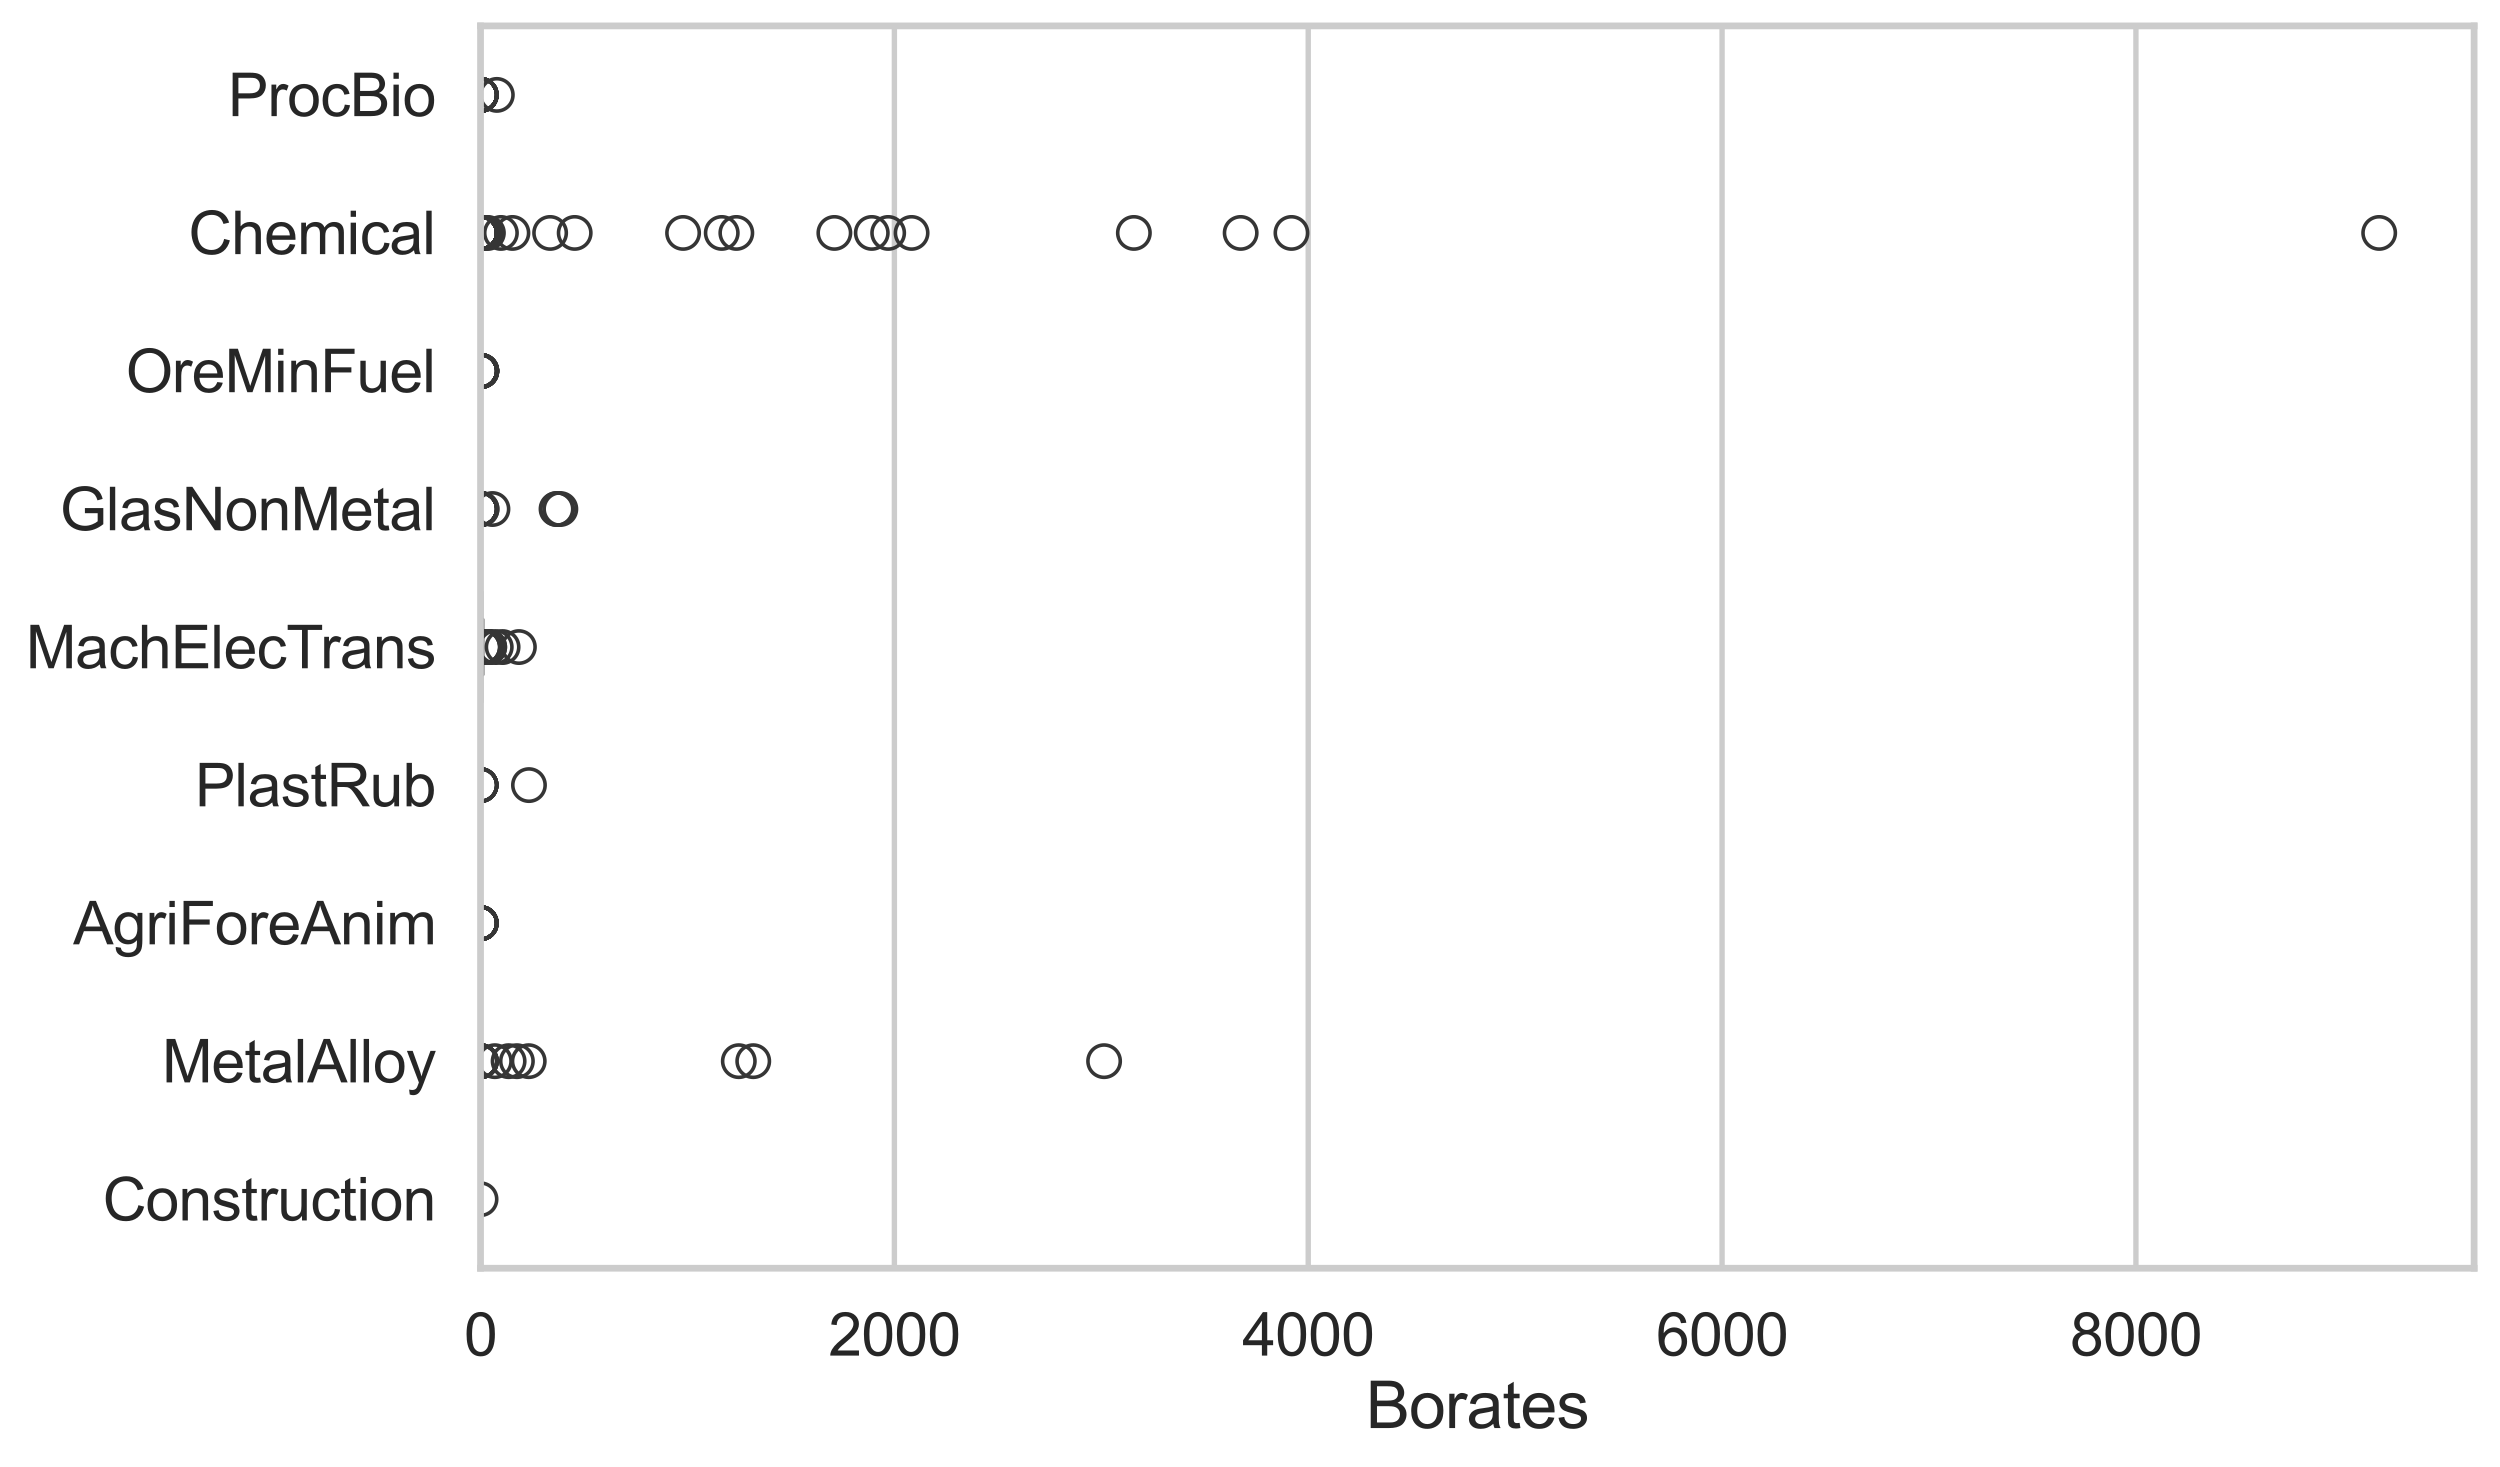 <?xml version="1.0" encoding="utf-8" standalone="no"?>
<!DOCTYPE svg PUBLIC "-//W3C//DTD SVG 1.1//EN"
  "http://www.w3.org/Graphics/SVG/1.1/DTD/svg11.dtd">
<svg xmlns:xlink="http://www.w3.org/1999/xlink" width="695.577pt" height="408.111pt" viewBox="0 0 695.577 408.111" xmlns="http://www.w3.org/2000/svg" version="1.1">
 <defs>
  <style type="text/css">*{stroke-linejoin: round; stroke-linecap: butt}</style>
 </defs>
 <g id="figure_1">
  <g id="patch_1">
   <path d="M 0 408.111 
L 695.577 408.111 
L 695.577 0 
L 0 0 
z
" style="fill: #ffffff"/>
  </g>
  <g id="axes_1">
   <g id="patch_2">
    <path d="M 133.697 352.86 
L 688.377 352.86 
L 688.377 7.2 
L 133.697 7.2 
z
" style="fill: #ffffff"/>
   </g>
   <g id="matplotlib.axis_1">
    <g id="xtick_1">
     <g id="line2d_1">
      <path d="M 133.697 352.86 
L 133.697 7.2 
" clip-path="url(#pd29fdad1dc)" style="fill: none; stroke: #cccccc; stroke-width: 1.5; stroke-linecap: round"/>
     </g>
     <g id="text_1">
      <!-- 0 -->
      <g style="fill: #262626" transform="translate(129.109 377.17) scale(0.165 -0.165)">
       <defs>
        <path id="ArialMT-30" d="M 266 2259 
Q 266 3072 433 3567 
Q 600 4063 929 4331 
Q 1259 4600 1759 4600 
Q 2128 4600 2406 4451 
Q 2684 4303 2865 4023 
Q 3047 3744 3150 3342 
Q 3253 2941 3253 2259 
Q 3253 1453 3087 958 
Q 2922 463 2592 192 
Q 2263 -78 1759 -78 
Q 1097 -78 719 397 
Q 266 969 266 2259 
z
M 844 2259 
Q 844 1131 1108 757 
Q 1372 384 1759 384 
Q 2147 384 2411 759 
Q 2675 1134 2675 2259 
Q 2675 3391 2411 3762 
Q 2147 4134 1753 4134 
Q 1366 4134 1134 3806 
Q 844 3388 844 2259 
z
" transform="scale(0.016)"/>
       </defs>
       <use xlink:href="#ArialMT-30"/>
      </g>
     </g>
    </g>
    <g id="xtick_2">
     <g id="line2d_2">
      <path d="M 248.843 352.86 
L 248.843 7.2 
" clip-path="url(#pd29fdad1dc)" style="fill: none; stroke: #cccccc; stroke-width: 1.5; stroke-linecap: round"/>
     </g>
     <g id="text_2">
      <!-- 2000 -->
      <g style="fill: #262626" transform="translate(230.491 377.17) scale(0.165 -0.165)">
       <defs>
        <path id="ArialMT-32" d="M 3222 541 
L 3222 0 
L 194 0 
Q 188 203 259 391 
Q 375 700 629 1000 
Q 884 1300 1366 1694 
Q 2113 2306 2375 2664 
Q 2638 3022 2638 3341 
Q 2638 3675 2398 3904 
Q 2159 4134 1775 4134 
Q 1369 4134 1125 3890 
Q 881 3647 878 3216 
L 300 3275 
Q 359 3922 746 4261 
Q 1134 4600 1788 4600 
Q 2447 4600 2831 4234 
Q 3216 3869 3216 3328 
Q 3216 3053 3103 2787 
Q 2991 2522 2730 2228 
Q 2469 1934 1863 1422 
Q 1356 997 1212 845 
Q 1069 694 975 541 
L 3222 541 
z
" transform="scale(0.016)"/>
       </defs>
       <use xlink:href="#ArialMT-32"/>
       <use xlink:href="#ArialMT-30" transform="translate(55.615 0)"/>
       <use xlink:href="#ArialMT-30" transform="translate(111.23 0)"/>
       <use xlink:href="#ArialMT-30" transform="translate(166.846 0)"/>
      </g>
     </g>
    </g>
    <g id="xtick_3">
     <g id="line2d_3">
      <path d="M 363.988 352.86 
L 363.988 7.2 
" clip-path="url(#pd29fdad1dc)" style="fill: none; stroke: #cccccc; stroke-width: 1.5; stroke-linecap: round"/>
     </g>
     <g id="text_3">
      <!-- 4000 -->
      <g style="fill: #262626" transform="translate(345.637 377.17) scale(0.165 -0.165)">
       <defs>
        <path id="ArialMT-34" d="M 2069 0 
L 2069 1097 
L 81 1097 
L 81 1613 
L 2172 4581 
L 2631 4581 
L 2631 1613 
L 3250 1613 
L 3250 1097 
L 2631 1097 
L 2631 0 
L 2069 0 
z
M 2069 1613 
L 2069 3678 
L 634 1613 
L 2069 1613 
z
" transform="scale(0.016)"/>
       </defs>
       <use xlink:href="#ArialMT-34"/>
       <use xlink:href="#ArialMT-30" transform="translate(55.615 0)"/>
       <use xlink:href="#ArialMT-30" transform="translate(111.23 0)"/>
       <use xlink:href="#ArialMT-30" transform="translate(166.846 0)"/>
      </g>
     </g>
    </g>
    <g id="xtick_4">
     <g id="line2d_4">
      <path d="M 479.134 352.86 
L 479.134 7.2 
" clip-path="url(#pd29fdad1dc)" style="fill: none; stroke: #cccccc; stroke-width: 1.5; stroke-linecap: round"/>
     </g>
     <g id="text_4">
      <!-- 6000 -->
      <g style="fill: #262626" transform="translate(460.783 377.17) scale(0.165 -0.165)">
       <defs>
        <path id="ArialMT-36" d="M 3184 3459 
L 2625 3416 
Q 2550 3747 2413 3897 
Q 2184 4138 1850 4138 
Q 1581 4138 1378 3988 
Q 1113 3794 959 3422 
Q 806 3050 800 2363 
Q 1003 2672 1297 2822 
Q 1591 2972 1913 2972 
Q 2475 2972 2870 2558 
Q 3266 2144 3266 1488 
Q 3266 1056 3080 686 
Q 2894 316 2569 119 
Q 2244 -78 1831 -78 
Q 1128 -78 684 439 
Q 241 956 241 2144 
Q 241 3472 731 4075 
Q 1159 4600 1884 4600 
Q 2425 4600 2770 4297 
Q 3116 3994 3184 3459 
z
M 888 1484 
Q 888 1194 1011 928 
Q 1134 663 1356 523 
Q 1578 384 1822 384 
Q 2178 384 2434 671 
Q 2691 959 2691 1453 
Q 2691 1928 2437 2201 
Q 2184 2475 1800 2475 
Q 1419 2475 1153 2201 
Q 888 1928 888 1484 
z
" transform="scale(0.016)"/>
       </defs>
       <use xlink:href="#ArialMT-36"/>
       <use xlink:href="#ArialMT-30" transform="translate(55.615 0)"/>
       <use xlink:href="#ArialMT-30" transform="translate(111.23 0)"/>
       <use xlink:href="#ArialMT-30" transform="translate(166.846 0)"/>
      </g>
     </g>
    </g>
    <g id="xtick_5">
     <g id="line2d_5">
      <path d="M 594.279 352.86 
L 594.279 7.2 
" clip-path="url(#pd29fdad1dc)" style="fill: none; stroke: #cccccc; stroke-width: 1.5; stroke-linecap: round"/>
     </g>
     <g id="text_5">
      <!-- 8000 -->
      <g style="fill: #262626" transform="translate(575.928 377.17) scale(0.165 -0.165)">
       <defs>
        <path id="ArialMT-38" d="M 1131 2484 
Q 781 2613 612 2850 
Q 444 3088 444 3419 
Q 444 3919 803 4259 
Q 1163 4600 1759 4600 
Q 2359 4600 2725 4251 
Q 3091 3903 3091 3403 
Q 3091 3084 2923 2848 
Q 2756 2613 2416 2484 
Q 2838 2347 3058 2040 
Q 3278 1734 3278 1309 
Q 3278 722 2862 322 
Q 2447 -78 1769 -78 
Q 1091 -78 675 323 
Q 259 725 259 1325 
Q 259 1772 486 2073 
Q 713 2375 1131 2484 
z
M 1019 3438 
Q 1019 3113 1228 2906 
Q 1438 2700 1772 2700 
Q 2097 2700 2305 2904 
Q 2513 3109 2513 3406 
Q 2513 3716 2298 3927 
Q 2084 4138 1766 4138 
Q 1444 4138 1231 3931 
Q 1019 3725 1019 3438 
z
M 838 1322 
Q 838 1081 952 856 
Q 1066 631 1291 507 
Q 1516 384 1775 384 
Q 2178 384 2440 643 
Q 2703 903 2703 1303 
Q 2703 1709 2433 1975 
Q 2163 2241 1756 2241 
Q 1359 2241 1098 1978 
Q 838 1716 838 1322 
z
" transform="scale(0.016)"/>
       </defs>
       <use xlink:href="#ArialMT-38"/>
       <use xlink:href="#ArialMT-30" transform="translate(55.615 0)"/>
       <use xlink:href="#ArialMT-30" transform="translate(111.23 0)"/>
       <use xlink:href="#ArialMT-30" transform="translate(166.846 0)"/>
      </g>
     </g>
    </g>
    <g id="text_6">
     <!-- Borates -->
     <g style="fill: #262626" transform="translate(380.022 397.334) scale(0.18 -0.18)">
      <defs>
       <path id="ArialMT-42" d="M 469 0 
L 469 4581 
L 2188 4581 
Q 2713 4581 3030 4442 
Q 3347 4303 3526 4014 
Q 3706 3725 3706 3409 
Q 3706 3116 3547 2856 
Q 3388 2597 3066 2438 
Q 3481 2316 3704 2022 
Q 3928 1728 3928 1328 
Q 3928 1006 3792 729 
Q 3656 453 3456 303 
Q 3256 153 2954 76 
Q 2653 0 2216 0 
L 469 0 
z
M 1075 2656 
L 2066 2656 
Q 2469 2656 2644 2709 
Q 2875 2778 2992 2937 
Q 3109 3097 3109 3338 
Q 3109 3566 3000 3739 
Q 2891 3913 2687 3977 
Q 2484 4041 1991 4041 
L 1075 4041 
L 1075 2656 
z
M 1075 541 
L 2216 541 
Q 2509 541 2628 563 
Q 2838 600 2978 687 
Q 3119 775 3209 942 
Q 3300 1109 3300 1328 
Q 3300 1584 3169 1773 
Q 3038 1963 2805 2039 
Q 2572 2116 2134 2116 
L 1075 2116 
L 1075 541 
z
" transform="scale(0.016)"/>
       <path id="ArialMT-6f" d="M 213 1659 
Q 213 2581 725 3025 
Q 1153 3394 1769 3394 
Q 2453 3394 2887 2945 
Q 3322 2497 3322 1706 
Q 3322 1066 3130 698 
Q 2938 331 2570 128 
Q 2203 -75 1769 -75 
Q 1072 -75 642 372 
Q 213 819 213 1659 
z
M 791 1659 
Q 791 1022 1069 705 
Q 1347 388 1769 388 
Q 2188 388 2466 706 
Q 2744 1025 2744 1678 
Q 2744 2294 2464 2611 
Q 2184 2928 1769 2928 
Q 1347 2928 1069 2612 
Q 791 2297 791 1659 
z
" transform="scale(0.016)"/>
       <path id="ArialMT-72" d="M 416 0 
L 416 3319 
L 922 3319 
L 922 2816 
Q 1116 3169 1280 3281 
Q 1444 3394 1641 3394 
Q 1925 3394 2219 3213 
L 2025 2691 
Q 1819 2813 1613 2813 
Q 1428 2813 1281 2702 
Q 1134 2591 1072 2394 
Q 978 2094 978 1738 
L 978 0 
L 416 0 
z
" transform="scale(0.016)"/>
       <path id="ArialMT-61" d="M 2588 409 
Q 2275 144 1986 34 
Q 1697 -75 1366 -75 
Q 819 -75 525 192 
Q 231 459 231 875 
Q 231 1119 342 1320 
Q 453 1522 633 1644 
Q 813 1766 1038 1828 
Q 1203 1872 1538 1913 
Q 2219 1994 2541 2106 
Q 2544 2222 2544 2253 
Q 2544 2597 2384 2738 
Q 2169 2928 1744 2928 
Q 1347 2928 1158 2789 
Q 969 2650 878 2297 
L 328 2372 
Q 403 2725 575 2942 
Q 747 3159 1072 3276 
Q 1397 3394 1825 3394 
Q 2250 3394 2515 3294 
Q 2781 3194 2906 3042 
Q 3031 2891 3081 2659 
Q 3109 2516 3109 2141 
L 3109 1391 
Q 3109 606 3145 398 
Q 3181 191 3288 0 
L 2700 0 
Q 2613 175 2588 409 
z
M 2541 1666 
Q 2234 1541 1622 1453 
Q 1275 1403 1131 1340 
Q 988 1278 909 1158 
Q 831 1038 831 891 
Q 831 666 1001 516 
Q 1172 366 1500 366 
Q 1825 366 2078 508 
Q 2331 650 2450 897 
Q 2541 1088 2541 1459 
L 2541 1666 
z
" transform="scale(0.016)"/>
       <path id="ArialMT-74" d="M 1650 503 
L 1731 6 
Q 1494 -44 1306 -44 
Q 1000 -44 831 53 
Q 663 150 594 308 
Q 525 466 525 972 
L 525 2881 
L 113 2881 
L 113 3319 
L 525 3319 
L 525 4141 
L 1084 4478 
L 1084 3319 
L 1650 3319 
L 1650 2881 
L 1084 2881 
L 1084 941 
Q 1084 700 1114 631 
Q 1144 563 1211 522 
Q 1278 481 1403 481 
Q 1497 481 1650 503 
z
" transform="scale(0.016)"/>
       <path id="ArialMT-65" d="M 2694 1069 
L 3275 997 
Q 3138 488 2766 206 
Q 2394 -75 1816 -75 
Q 1088 -75 661 373 
Q 234 822 234 1631 
Q 234 2469 665 2931 
Q 1097 3394 1784 3394 
Q 2450 3394 2872 2941 
Q 3294 2488 3294 1666 
Q 3294 1616 3291 1516 
L 816 1516 
Q 847 969 1125 678 
Q 1403 388 1819 388 
Q 2128 388 2347 550 
Q 2566 713 2694 1069 
z
M 847 1978 
L 2700 1978 
Q 2663 2397 2488 2606 
Q 2219 2931 1791 2931 
Q 1403 2931 1139 2672 
Q 875 2413 847 1978 
z
" transform="scale(0.016)"/>
       <path id="ArialMT-73" d="M 197 991 
L 753 1078 
Q 800 744 1014 566 
Q 1228 388 1613 388 
Q 2000 388 2187 545 
Q 2375 703 2375 916 
Q 2375 1106 2209 1216 
Q 2094 1291 1634 1406 
Q 1016 1563 777 1677 
Q 538 1791 414 1992 
Q 291 2194 291 2438 
Q 291 2659 392 2848 
Q 494 3038 669 3163 
Q 800 3259 1026 3326 
Q 1253 3394 1513 3394 
Q 1903 3394 2198 3281 
Q 2494 3169 2634 2976 
Q 2775 2784 2828 2463 
L 2278 2388 
Q 2241 2644 2061 2787 
Q 1881 2931 1553 2931 
Q 1166 2931 1000 2803 
Q 834 2675 834 2503 
Q 834 2394 903 2306 
Q 972 2216 1119 2156 
Q 1203 2125 1616 2013 
Q 2213 1853 2448 1751 
Q 2684 1650 2818 1456 
Q 2953 1263 2953 975 
Q 2953 694 2789 445 
Q 2625 197 2315 61 
Q 2006 -75 1616 -75 
Q 969 -75 630 194 
Q 291 463 197 991 
z
" transform="scale(0.016)"/>
      </defs>
      <use xlink:href="#ArialMT-42"/>
      <use xlink:href="#ArialMT-6f" transform="translate(66.699 0)"/>
      <use xlink:href="#ArialMT-72" transform="translate(122.314 0)"/>
      <use xlink:href="#ArialMT-61" transform="translate(155.615 0)"/>
      <use xlink:href="#ArialMT-74" transform="translate(211.23 0)"/>
      <use xlink:href="#ArialMT-65" transform="translate(239.014 0)"/>
      <use xlink:href="#ArialMT-73" transform="translate(294.629 0)"/>
     </g>
    </g>
   </g>
   <g id="matplotlib.axis_2">
    <g id="ytick_1">
     <g id="text_7">
      <!-- ProcBio -->
      <g style="fill: #262626" transform="translate(63.424 32.309) scale(0.165 -0.165)">
       <defs>
        <path id="ArialMT-50" d="M 494 0 
L 494 4581 
L 2222 4581 
Q 2678 4581 2919 4538 
Q 3256 4481 3484 4323 
Q 3713 4166 3852 3881 
Q 3991 3597 3991 3256 
Q 3991 2672 3619 2267 
Q 3247 1863 2275 1863 
L 1100 1863 
L 1100 0 
L 494 0 
z
M 1100 2403 
L 2284 2403 
Q 2872 2403 3119 2622 
Q 3366 2841 3366 3238 
Q 3366 3525 3220 3729 
Q 3075 3934 2838 4000 
Q 2684 4041 2272 4041 
L 1100 4041 
L 1100 2403 
z
" transform="scale(0.016)"/>
        <path id="ArialMT-63" d="M 2588 1216 
L 3141 1144 
Q 3050 572 2676 248 
Q 2303 -75 1759 -75 
Q 1078 -75 664 370 
Q 250 816 250 1647 
Q 250 2184 428 2587 
Q 606 2991 970 3192 
Q 1334 3394 1763 3394 
Q 2303 3394 2647 3120 
Q 2991 2847 3088 2344 
L 2541 2259 
Q 2463 2594 2264 2762 
Q 2066 2931 1784 2931 
Q 1359 2931 1093 2626 
Q 828 2322 828 1663 
Q 828 994 1084 691 
Q 1341 388 1753 388 
Q 2084 388 2306 591 
Q 2528 794 2588 1216 
z
" transform="scale(0.016)"/>
        <path id="ArialMT-69" d="M 425 3934 
L 425 4581 
L 988 4581 
L 988 3934 
L 425 3934 
z
M 425 0 
L 425 3319 
L 988 3319 
L 988 0 
L 425 0 
z
" transform="scale(0.016)"/>
       </defs>
       <use xlink:href="#ArialMT-50"/>
       <use xlink:href="#ArialMT-72" transform="translate(66.699 0)"/>
       <use xlink:href="#ArialMT-6f" transform="translate(100 0)"/>
       <use xlink:href="#ArialMT-63" transform="translate(155.615 0)"/>
       <use xlink:href="#ArialMT-42" transform="translate(205.615 0)"/>
       <use xlink:href="#ArialMT-69" transform="translate(272.314 0)"/>
       <use xlink:href="#ArialMT-6f" transform="translate(294.531 0)"/>
      </g>
     </g>
    </g>
    <g id="ytick_2">
     <g id="text_8">
      <!-- Chemical -->
      <g style="fill: #262626" transform="translate(52.428 70.715) scale(0.165 -0.165)">
       <defs>
        <path id="ArialMT-43" d="M 3763 1606 
L 4369 1453 
Q 4178 706 3683 314 
Q 3188 -78 2472 -78 
Q 1731 -78 1267 223 
Q 803 525 561 1097 
Q 319 1669 319 2325 
Q 319 3041 592 3573 
Q 866 4106 1370 4382 
Q 1875 4659 2481 4659 
Q 3169 4659 3637 4309 
Q 4106 3959 4291 3325 
L 3694 3184 
Q 3534 3684 3231 3912 
Q 2928 4141 2469 4141 
Q 1941 4141 1586 3887 
Q 1231 3634 1087 3207 
Q 944 2781 944 2328 
Q 944 1744 1114 1308 
Q 1284 872 1643 656 
Q 2003 441 2422 441 
Q 2931 441 3284 734 
Q 3638 1028 3763 1606 
z
" transform="scale(0.016)"/>
        <path id="ArialMT-68" d="M 422 0 
L 422 4581 
L 984 4581 
L 984 2938 
Q 1378 3394 1978 3394 
Q 2347 3394 2619 3248 
Q 2891 3103 3008 2847 
Q 3125 2591 3125 2103 
L 3125 0 
L 2563 0 
L 2563 2103 
Q 2563 2525 2380 2717 
Q 2197 2909 1863 2909 
Q 1613 2909 1392 2779 
Q 1172 2650 1078 2428 
Q 984 2206 984 1816 
L 984 0 
L 422 0 
z
" transform="scale(0.016)"/>
        <path id="ArialMT-6d" d="M 422 0 
L 422 3319 
L 925 3319 
L 925 2853 
Q 1081 3097 1340 3245 
Q 1600 3394 1931 3394 
Q 2300 3394 2536 3241 
Q 2772 3088 2869 2813 
Q 3263 3394 3894 3394 
Q 4388 3394 4653 3120 
Q 4919 2847 4919 2278 
L 4919 0 
L 4359 0 
L 4359 2091 
Q 4359 2428 4304 2576 
Q 4250 2725 4106 2815 
Q 3963 2906 3769 2906 
Q 3419 2906 3187 2673 
Q 2956 2441 2956 1928 
L 2956 0 
L 2394 0 
L 2394 2156 
Q 2394 2531 2256 2718 
Q 2119 2906 1806 2906 
Q 1569 2906 1367 2781 
Q 1166 2656 1075 2415 
Q 984 2175 984 1722 
L 984 0 
L 422 0 
z
" transform="scale(0.016)"/>
        <path id="ArialMT-6c" d="M 409 0 
L 409 4581 
L 972 4581 
L 972 0 
L 409 0 
z
" transform="scale(0.016)"/>
       </defs>
       <use xlink:href="#ArialMT-43"/>
       <use xlink:href="#ArialMT-68" transform="translate(72.217 0)"/>
       <use xlink:href="#ArialMT-65" transform="translate(127.832 0)"/>
       <use xlink:href="#ArialMT-6d" transform="translate(183.447 0)"/>
       <use xlink:href="#ArialMT-69" transform="translate(266.748 0)"/>
       <use xlink:href="#ArialMT-63" transform="translate(288.965 0)"/>
       <use xlink:href="#ArialMT-61" transform="translate(338.965 0)"/>
       <use xlink:href="#ArialMT-6c" transform="translate(394.58 0)"/>
      </g>
     </g>
    </g>
    <g id="ytick_3">
     <g id="text_9">
      <!-- OreMinFuel -->
      <g style="fill: #262626" transform="translate(35.013 109.122) scale(0.165 -0.165)">
       <defs>
        <path id="ArialMT-4f" d="M 309 2231 
Q 309 3372 921 4017 
Q 1534 4663 2503 4663 
Q 3138 4663 3647 4359 
Q 4156 4056 4423 3514 
Q 4691 2972 4691 2284 
Q 4691 1588 4409 1038 
Q 4128 488 3612 205 
Q 3097 -78 2500 -78 
Q 1853 -78 1343 234 
Q 834 547 571 1087 
Q 309 1628 309 2231 
z
M 934 2222 
Q 934 1394 1379 917 
Q 1825 441 2497 441 
Q 3181 441 3623 922 
Q 4066 1403 4066 2288 
Q 4066 2847 3877 3264 
Q 3688 3681 3323 3911 
Q 2959 4141 2506 4141 
Q 1863 4141 1398 3698 
Q 934 3256 934 2222 
z
" transform="scale(0.016)"/>
        <path id="ArialMT-4d" d="M 475 0 
L 475 4581 
L 1388 4581 
L 2472 1338 
Q 2622 884 2691 659 
Q 2769 909 2934 1394 
L 4031 4581 
L 4847 4581 
L 4847 0 
L 4263 0 
L 4263 3834 
L 2931 0 
L 2384 0 
L 1059 3900 
L 1059 0 
L 475 0 
z
" transform="scale(0.016)"/>
        <path id="ArialMT-6e" d="M 422 0 
L 422 3319 
L 928 3319 
L 928 2847 
Q 1294 3394 1984 3394 
Q 2284 3394 2536 3286 
Q 2788 3178 2913 3003 
Q 3038 2828 3088 2588 
Q 3119 2431 3119 2041 
L 3119 0 
L 2556 0 
L 2556 2019 
Q 2556 2363 2490 2533 
Q 2425 2703 2258 2804 
Q 2091 2906 1866 2906 
Q 1506 2906 1245 2678 
Q 984 2450 984 1813 
L 984 0 
L 422 0 
z
" transform="scale(0.016)"/>
        <path id="ArialMT-46" d="M 525 0 
L 525 4581 
L 3616 4581 
L 3616 4041 
L 1131 4041 
L 1131 2622 
L 3281 2622 
L 3281 2081 
L 1131 2081 
L 1131 0 
L 525 0 
z
" transform="scale(0.016)"/>
        <path id="ArialMT-75" d="M 2597 0 
L 2597 488 
Q 2209 -75 1544 -75 
Q 1250 -75 995 37 
Q 741 150 617 320 
Q 494 491 444 738 
Q 409 903 409 1263 
L 409 3319 
L 972 3319 
L 972 1478 
Q 972 1038 1006 884 
Q 1059 663 1231 536 
Q 1403 409 1656 409 
Q 1909 409 2131 539 
Q 2353 669 2445 892 
Q 2538 1116 2538 1541 
L 2538 3319 
L 3100 3319 
L 3100 0 
L 2597 0 
z
" transform="scale(0.016)"/>
       </defs>
       <use xlink:href="#ArialMT-4f"/>
       <use xlink:href="#ArialMT-72" transform="translate(77.783 0)"/>
       <use xlink:href="#ArialMT-65" transform="translate(111.084 0)"/>
       <use xlink:href="#ArialMT-4d" transform="translate(166.699 0)"/>
       <use xlink:href="#ArialMT-69" transform="translate(250 0)"/>
       <use xlink:href="#ArialMT-6e" transform="translate(272.217 0)"/>
       <use xlink:href="#ArialMT-46" transform="translate(327.832 0)"/>
       <use xlink:href="#ArialMT-75" transform="translate(388.916 0)"/>
       <use xlink:href="#ArialMT-65" transform="translate(444.531 0)"/>
       <use xlink:href="#ArialMT-6c" transform="translate(500.146 0)"/>
      </g>
     </g>
    </g>
    <g id="ytick_4">
     <g id="text_10">
      <!-- GlasNonMetal -->
      <g style="fill: #262626" transform="translate(16.659 147.529) scale(0.165 -0.165)">
       <defs>
        <path id="ArialMT-47" d="M 2638 1797 
L 2638 2334 
L 4578 2338 
L 4578 638 
Q 4131 281 3656 101 
Q 3181 -78 2681 -78 
Q 2006 -78 1454 211 
Q 903 500 622 1047 
Q 341 1594 341 2269 
Q 341 2938 620 3517 
Q 900 4097 1425 4378 
Q 1950 4659 2634 4659 
Q 3131 4659 3532 4498 
Q 3934 4338 4162 4050 
Q 4391 3763 4509 3300 
L 3963 3150 
Q 3859 3500 3706 3700 
Q 3553 3900 3268 4020 
Q 2984 4141 2638 4141 
Q 2222 4141 1919 4014 
Q 1616 3888 1430 3681 
Q 1244 3475 1141 3228 
Q 966 2803 966 2306 
Q 966 1694 1177 1281 
Q 1388 869 1791 669 
Q 2194 469 2647 469 
Q 3041 469 3416 620 
Q 3791 772 3984 944 
L 3984 1797 
L 2638 1797 
z
" transform="scale(0.016)"/>
        <path id="ArialMT-4e" d="M 488 0 
L 488 4581 
L 1109 4581 
L 3516 984 
L 3516 4581 
L 4097 4581 
L 4097 0 
L 3475 0 
L 1069 3600 
L 1069 0 
L 488 0 
z
" transform="scale(0.016)"/>
       </defs>
       <use xlink:href="#ArialMT-47"/>
       <use xlink:href="#ArialMT-6c" transform="translate(77.783 0)"/>
       <use xlink:href="#ArialMT-61" transform="translate(100 0)"/>
       <use xlink:href="#ArialMT-73" transform="translate(155.615 0)"/>
       <use xlink:href="#ArialMT-4e" transform="translate(205.615 0)"/>
       <use xlink:href="#ArialMT-6f" transform="translate(277.832 0)"/>
       <use xlink:href="#ArialMT-6e" transform="translate(333.447 0)"/>
       <use xlink:href="#ArialMT-4d" transform="translate(389.062 0)"/>
       <use xlink:href="#ArialMT-65" transform="translate(472.363 0)"/>
       <use xlink:href="#ArialMT-74" transform="translate(527.979 0)"/>
       <use xlink:href="#ArialMT-61" transform="translate(555.762 0)"/>
       <use xlink:href="#ArialMT-6c" transform="translate(611.377 0)"/>
      </g>
     </g>
    </g>
    <g id="ytick_5">
     <g id="text_11">
      <!-- MachElecTrans -->
      <g style="fill: #262626" transform="translate(7.2 185.935) scale(0.165 -0.165)">
       <defs>
        <path id="ArialMT-45" d="M 506 0 
L 506 4581 
L 3819 4581 
L 3819 4041 
L 1113 4041 
L 1113 2638 
L 3647 2638 
L 3647 2100 
L 1113 2100 
L 1113 541 
L 3925 541 
L 3925 0 
L 506 0 
z
" transform="scale(0.016)"/>
        <path id="ArialMT-54" d="M 1659 0 
L 1659 4041 
L 150 4041 
L 150 4581 
L 3781 4581 
L 3781 4041 
L 2266 4041 
L 2266 0 
L 1659 0 
z
" transform="scale(0.016)"/>
       </defs>
       <use xlink:href="#ArialMT-4d"/>
       <use xlink:href="#ArialMT-61" transform="translate(83.301 0)"/>
       <use xlink:href="#ArialMT-63" transform="translate(138.916 0)"/>
       <use xlink:href="#ArialMT-68" transform="translate(188.916 0)"/>
       <use xlink:href="#ArialMT-45" transform="translate(244.531 0)"/>
       <use xlink:href="#ArialMT-6c" transform="translate(311.23 0)"/>
       <use xlink:href="#ArialMT-65" transform="translate(333.447 0)"/>
       <use xlink:href="#ArialMT-63" transform="translate(389.062 0)"/>
       <use xlink:href="#ArialMT-54" transform="translate(439.062 0)"/>
       <use xlink:href="#ArialMT-72" transform="translate(496.396 0)"/>
       <use xlink:href="#ArialMT-61" transform="translate(529.697 0)"/>
       <use xlink:href="#ArialMT-6e" transform="translate(585.312 0)"/>
       <use xlink:href="#ArialMT-73" transform="translate(640.928 0)"/>
      </g>
     </g>
    </g>
    <g id="ytick_6">
     <g id="text_12">
      <!-- PlastRub -->
      <g style="fill: #262626" transform="translate(54.248 224.342) scale(0.165 -0.165)">
       <defs>
        <path id="ArialMT-52" d="M 503 0 
L 503 4581 
L 2534 4581 
Q 3147 4581 3465 4457 
Q 3784 4334 3975 4021 
Q 4166 3709 4166 3331 
Q 4166 2844 3850 2509 
Q 3534 2175 2875 2084 
Q 3116 1969 3241 1856 
Q 3506 1613 3744 1247 
L 4541 0 
L 3778 0 
L 3172 953 
Q 2906 1366 2734 1584 
Q 2563 1803 2427 1890 
Q 2291 1978 2150 2013 
Q 2047 2034 1813 2034 
L 1109 2034 
L 1109 0 
L 503 0 
z
M 1109 2559 
L 2413 2559 
Q 2828 2559 3062 2645 
Q 3297 2731 3419 2920 
Q 3541 3109 3541 3331 
Q 3541 3656 3305 3865 
Q 3069 4075 2559 4075 
L 1109 4075 
L 1109 2559 
z
" transform="scale(0.016)"/>
        <path id="ArialMT-62" d="M 941 0 
L 419 0 
L 419 4581 
L 981 4581 
L 981 2947 
Q 1338 3394 1891 3394 
Q 2197 3394 2470 3270 
Q 2744 3147 2920 2923 
Q 3097 2700 3197 2384 
Q 3297 2069 3297 1709 
Q 3297 856 2875 390 
Q 2453 -75 1863 -75 
Q 1275 -75 941 416 
L 941 0 
z
M 934 1684 
Q 934 1088 1097 822 
Q 1363 388 1816 388 
Q 2184 388 2453 708 
Q 2722 1028 2722 1663 
Q 2722 2313 2464 2622 
Q 2206 2931 1841 2931 
Q 1472 2931 1203 2611 
Q 934 2291 934 1684 
z
" transform="scale(0.016)"/>
       </defs>
       <use xlink:href="#ArialMT-50"/>
       <use xlink:href="#ArialMT-6c" transform="translate(66.699 0)"/>
       <use xlink:href="#ArialMT-61" transform="translate(88.916 0)"/>
       <use xlink:href="#ArialMT-73" transform="translate(144.531 0)"/>
       <use xlink:href="#ArialMT-74" transform="translate(194.531 0)"/>
       <use xlink:href="#ArialMT-52" transform="translate(222.314 0)"/>
       <use xlink:href="#ArialMT-75" transform="translate(294.531 0)"/>
       <use xlink:href="#ArialMT-62" transform="translate(350.146 0)"/>
      </g>
     </g>
    </g>
    <g id="ytick_7">
     <g id="text_13">
      <!-- AgriForeAnim -->
      <g style="fill: #262626" transform="translate(20.341 262.749) scale(0.165 -0.165)">
       <defs>
        <path id="ArialMT-41" d="M -9 0 
L 1750 4581 
L 2403 4581 
L 4278 0 
L 3588 0 
L 3053 1388 
L 1138 1388 
L 634 0 
L -9 0 
z
M 1313 1881 
L 2866 1881 
L 2388 3150 
Q 2169 3728 2063 4100 
Q 1975 3659 1816 3225 
L 1313 1881 
z
" transform="scale(0.016)"/>
        <path id="ArialMT-67" d="M 319 -275 
L 866 -356 
Q 900 -609 1056 -725 
Q 1266 -881 1628 -881 
Q 2019 -881 2231 -725 
Q 2444 -569 2519 -288 
Q 2563 -116 2559 434 
Q 2191 0 1641 0 
Q 956 0 581 494 
Q 206 988 206 1678 
Q 206 2153 378 2554 
Q 550 2956 876 3175 
Q 1203 3394 1644 3394 
Q 2231 3394 2613 2919 
L 2613 3319 
L 3131 3319 
L 3131 450 
Q 3131 -325 2973 -648 
Q 2816 -972 2473 -1159 
Q 2131 -1347 1631 -1347 
Q 1038 -1347 672 -1080 
Q 306 -813 319 -275 
z
M 784 1719 
Q 784 1066 1043 766 
Q 1303 466 1694 466 
Q 2081 466 2343 764 
Q 2606 1063 2606 1700 
Q 2606 2309 2336 2618 
Q 2066 2928 1684 2928 
Q 1309 2928 1046 2623 
Q 784 2319 784 1719 
z
" transform="scale(0.016)"/>
       </defs>
       <use xlink:href="#ArialMT-41"/>
       <use xlink:href="#ArialMT-67" transform="translate(66.699 0)"/>
       <use xlink:href="#ArialMT-72" transform="translate(122.314 0)"/>
       <use xlink:href="#ArialMT-69" transform="translate(155.615 0)"/>
       <use xlink:href="#ArialMT-46" transform="translate(177.832 0)"/>
       <use xlink:href="#ArialMT-6f" transform="translate(238.916 0)"/>
       <use xlink:href="#ArialMT-72" transform="translate(294.531 0)"/>
       <use xlink:href="#ArialMT-65" transform="translate(327.832 0)"/>
       <use xlink:href="#ArialMT-41" transform="translate(383.447 0)"/>
       <use xlink:href="#ArialMT-6e" transform="translate(450.146 0)"/>
       <use xlink:href="#ArialMT-69" transform="translate(505.762 0)"/>
       <use xlink:href="#ArialMT-6d" transform="translate(527.979 0)"/>
      </g>
     </g>
    </g>
    <g id="ytick_8">
     <g id="text_14">
      <!-- MetalAlloy -->
      <g style="fill: #262626" transform="translate(45.088 301.155) scale(0.165 -0.165)">
       <defs>
        <path id="ArialMT-79" d="M 397 -1278 
L 334 -750 
Q 519 -800 656 -800 
Q 844 -800 956 -737 
Q 1069 -675 1141 -563 
Q 1194 -478 1313 -144 
Q 1328 -97 1363 -6 
L 103 3319 
L 709 3319 
L 1400 1397 
Q 1534 1031 1641 628 
Q 1738 1016 1872 1384 
L 2581 3319 
L 3144 3319 
L 1881 -56 
Q 1678 -603 1566 -809 
Q 1416 -1088 1222 -1217 
Q 1028 -1347 759 -1347 
Q 597 -1347 397 -1278 
z
" transform="scale(0.016)"/>
       </defs>
       <use xlink:href="#ArialMT-4d"/>
       <use xlink:href="#ArialMT-65" transform="translate(83.301 0)"/>
       <use xlink:href="#ArialMT-74" transform="translate(138.916 0)"/>
       <use xlink:href="#ArialMT-61" transform="translate(166.699 0)"/>
       <use xlink:href="#ArialMT-6c" transform="translate(222.314 0)"/>
       <use xlink:href="#ArialMT-41" transform="translate(244.531 0)"/>
       <use xlink:href="#ArialMT-6c" transform="translate(311.23 0)"/>
       <use xlink:href="#ArialMT-6c" transform="translate(333.447 0)"/>
       <use xlink:href="#ArialMT-6f" transform="translate(355.664 0)"/>
       <use xlink:href="#ArialMT-79" transform="translate(411.279 0)"/>
      </g>
     </g>
    </g>
    <g id="ytick_9">
     <g id="text_15">
      <!-- Construction -->
      <g style="fill: #262626" transform="translate(28.575 339.562) scale(0.165 -0.165)">
       <use xlink:href="#ArialMT-43"/>
       <use xlink:href="#ArialMT-6f" transform="translate(72.217 0)"/>
       <use xlink:href="#ArialMT-6e" transform="translate(127.832 0)"/>
       <use xlink:href="#ArialMT-73" transform="translate(183.447 0)"/>
       <use xlink:href="#ArialMT-74" transform="translate(233.447 0)"/>
       <use xlink:href="#ArialMT-72" transform="translate(261.23 0)"/>
       <use xlink:href="#ArialMT-75" transform="translate(294.531 0)"/>
       <use xlink:href="#ArialMT-63" transform="translate(350.146 0)"/>
       <use xlink:href="#ArialMT-74" transform="translate(400.146 0)"/>
       <use xlink:href="#ArialMT-69" transform="translate(427.93 0)"/>
       <use xlink:href="#ArialMT-6f" transform="translate(450.146 0)"/>
       <use xlink:href="#ArialMT-6e" transform="translate(505.762 0)"/>
      </g>
     </g>
    </g>
   </g>
   <g id="patch_3">
    <path d="M 133.697 11.041 
L 133.697 41.766 
L 133.698 41.766 
L 133.698 11.041 
L 133.697 11.041 
z
" clip-path="url(#pd29fdad1dc)" style="fill: #ca74db; stroke: #353535; stroke-linejoin: miter"/>
   </g>
   <g id="line2d_6">
    <path d="M 133.697 26.403 
L 133.697 26.403 
" clip-path="url(#pd29fdad1dc)" style="fill: none; stroke: #353535"/>
   </g>
   <g id="line2d_7">
    <path d="M 133.698 26.403 
L 133.699 26.403 
" clip-path="url(#pd29fdad1dc)" style="fill: none; stroke: #353535"/>
   </g>
   <g id="line2d_8">
    <path d="M 133.697 18.722 
L 133.697 34.085 
" clip-path="url(#pd29fdad1dc)" style="fill: none; stroke: #353535; stroke-linecap: round"/>
   </g>
   <g id="line2d_9">
    <path d="M 133.699 18.722 
L 133.699 34.085 
" clip-path="url(#pd29fdad1dc)" style="fill: none; stroke: #353535; stroke-linecap: round"/>
   </g>
   <g id="line2d_10">
    <defs>
     <path id="mfdfc4ec059" d="M 0 4.5 
C 1.193 4.5 2.338 4.026 3.182 3.182 
C 4.026 2.338 4.5 1.193 4.5 0 
C 4.5 -1.193 4.026 -2.338 3.182 -3.182 
C 2.338 -4.026 1.193 -4.5 0 -4.5 
C -1.193 -4.5 -2.338 -4.026 -3.182 -3.182 
C -4.026 -2.338 -4.5 -1.193 -4.5 0 
C -4.5 1.193 -4.026 2.338 -3.182 3.182 
C -2.338 4.026 -1.193 4.5 0 4.5 
z
" style="stroke: #353535"/>
    </defs>
    <g clip-path="url(#pd29fdad1dc)">
     <use xlink:href="#mfdfc4ec059" x="133.705" y="26.403" style="fill-opacity: 0; stroke: #353535"/>
     <use xlink:href="#mfdfc4ec059" x="133.726" y="26.403" style="fill-opacity: 0; stroke: #353535"/>
     <use xlink:href="#mfdfc4ec059" x="133.701" y="26.403" style="fill-opacity: 0; stroke: #353535"/>
     <use xlink:href="#mfdfc4ec059" x="133.702" y="26.403" style="fill-opacity: 0; stroke: #353535"/>
     <use xlink:href="#mfdfc4ec059" x="133.707" y="26.403" style="fill-opacity: 0; stroke: #353535"/>
     <use xlink:href="#mfdfc4ec059" x="133.704" y="26.403" style="fill-opacity: 0; stroke: #353535"/>
     <use xlink:href="#mfdfc4ec059" x="133.705" y="26.403" style="fill-opacity: 0; stroke: #353535"/>
     <use xlink:href="#mfdfc4ec059" x="133.719" y="26.403" style="fill-opacity: 0; stroke: #353535"/>
     <use xlink:href="#mfdfc4ec059" x="133.81" y="26.403" style="fill-opacity: 0; stroke: #353535"/>
     <use xlink:href="#mfdfc4ec059" x="133.704" y="26.403" style="fill-opacity: 0; stroke: #353535"/>
     <use xlink:href="#mfdfc4ec059" x="133.707" y="26.403" style="fill-opacity: 0; stroke: #353535"/>
     <use xlink:href="#mfdfc4ec059" x="133.7" y="26.403" style="fill-opacity: 0; stroke: #353535"/>
     <use xlink:href="#mfdfc4ec059" x="133.724" y="26.403" style="fill-opacity: 0; stroke: #353535"/>
     <use xlink:href="#mfdfc4ec059" x="138.234" y="26.403" style="fill-opacity: 0; stroke: #353535"/>
     <use xlink:href="#mfdfc4ec059" x="133.705" y="26.403" style="fill-opacity: 0; stroke: #353535"/>
     <use xlink:href="#mfdfc4ec059" x="133.703" y="26.403" style="fill-opacity: 0; stroke: #353535"/>
     <use xlink:href="#mfdfc4ec059" x="133.707" y="26.403" style="fill-opacity: 0; stroke: #353535"/>
     <use xlink:href="#mfdfc4ec059" x="133.726" y="26.403" style="fill-opacity: 0; stroke: #353535"/>
     <use xlink:href="#mfdfc4ec059" x="133.72" y="26.403" style="fill-opacity: 0; stroke: #353535"/>
     <use xlink:href="#mfdfc4ec059" x="133.709" y="26.403" style="fill-opacity: 0; stroke: #353535"/>
     <use xlink:href="#mfdfc4ec059" x="133.703" y="26.403" style="fill-opacity: 0; stroke: #353535"/>
     <use xlink:href="#mfdfc4ec059" x="133.7" y="26.403" style="fill-opacity: 0; stroke: #353535"/>
     <use xlink:href="#mfdfc4ec059" x="133.712" y="26.403" style="fill-opacity: 0; stroke: #353535"/>
     <use xlink:href="#mfdfc4ec059" x="133.706" y="26.403" style="fill-opacity: 0; stroke: #353535"/>
     <use xlink:href="#mfdfc4ec059" x="133.699" y="26.403" style="fill-opacity: 0; stroke: #353535"/>
     <use xlink:href="#mfdfc4ec059" x="133.703" y="26.403" style="fill-opacity: 0; stroke: #353535"/>
     <use xlink:href="#mfdfc4ec059" x="133.71" y="26.403" style="fill-opacity: 0; stroke: #353535"/>
     <use xlink:href="#mfdfc4ec059" x="133.702" y="26.403" style="fill-opacity: 0; stroke: #353535"/>
     <use xlink:href="#mfdfc4ec059" x="133.728" y="26.403" style="fill-opacity: 0; stroke: #353535"/>
     <use xlink:href="#mfdfc4ec059" x="133.711" y="26.403" style="fill-opacity: 0; stroke: #353535"/>
     <use xlink:href="#mfdfc4ec059" x="133.705" y="26.403" style="fill-opacity: 0; stroke: #353535"/>
     <use xlink:href="#mfdfc4ec059" x="133.707" y="26.403" style="fill-opacity: 0; stroke: #353535"/>
     <use xlink:href="#mfdfc4ec059" x="133.75" y="26.403" style="fill-opacity: 0; stroke: #353535"/>
     <use xlink:href="#mfdfc4ec059" x="133.709" y="26.403" style="fill-opacity: 0; stroke: #353535"/>
    </g>
   </g>
   <g id="patch_4">
    <path d="M 133.697 49.447 
L 133.697 80.173 
L 133.698 80.173 
L 133.698 49.447 
L 133.697 49.447 
z
" clip-path="url(#pd29fdad1dc)" style="fill: #5ca236; stroke: #353535; stroke-linejoin: miter"/>
   </g>
   <g id="line2d_11">
    <path d="M 133.697 64.81 
L 133.697 64.81 
" clip-path="url(#pd29fdad1dc)" style="fill: none; stroke: #353535"/>
   </g>
   <g id="line2d_12">
    <path d="M 133.698 64.81 
L 133.7 64.81 
" clip-path="url(#pd29fdad1dc)" style="fill: none; stroke: #353535"/>
   </g>
   <g id="line2d_13">
    <path d="M 133.697 57.129 
L 133.697 72.491 
" clip-path="url(#pd29fdad1dc)" style="fill: none; stroke: #353535; stroke-linecap: round"/>
   </g>
   <g id="line2d_14">
    <path d="M 133.7 57.129 
L 133.7 72.491 
" clip-path="url(#pd29fdad1dc)" style="fill: none; stroke: #353535; stroke-linecap: round"/>
   </g>
   <g id="line2d_15">
    <g clip-path="url(#pd29fdad1dc)">
     <use xlink:href="#mfdfc4ec059" x="133.702" y="64.81" style="fill-opacity: 0; stroke: #353535"/>
     <use xlink:href="#mfdfc4ec059" x="133.703" y="64.81" style="fill-opacity: 0; stroke: #353535"/>
     <use xlink:href="#mfdfc4ec059" x="133.701" y="64.81" style="fill-opacity: 0; stroke: #353535"/>
     <use xlink:href="#mfdfc4ec059" x="133.709" y="64.81" style="fill-opacity: 0; stroke: #353535"/>
     <use xlink:href="#mfdfc4ec059" x="133.716" y="64.81" style="fill-opacity: 0; stroke: #353535"/>
     <use xlink:href="#mfdfc4ec059" x="133.714" y="64.81" style="fill-opacity: 0; stroke: #353535"/>
     <use xlink:href="#mfdfc4ec059" x="142.567" y="64.81" style="fill-opacity: 0; stroke: #353535"/>
     <use xlink:href="#mfdfc4ec059" x="133.714" y="64.81" style="fill-opacity: 0; stroke: #353535"/>
     <use xlink:href="#mfdfc4ec059" x="135.001" y="64.81" style="fill-opacity: 0; stroke: #353535"/>
     <use xlink:href="#mfdfc4ec059" x="315.476" y="64.81" style="fill-opacity: 0; stroke: #353535"/>
     <use xlink:href="#mfdfc4ec059" x="133.858" y="64.81" style="fill-opacity: 0; stroke: #353535"/>
     <use xlink:href="#mfdfc4ec059" x="133.704" y="64.81" style="fill-opacity: 0; stroke: #353535"/>
     <use xlink:href="#mfdfc4ec059" x="133.708" y="64.81" style="fill-opacity: 0; stroke: #353535"/>
     <use xlink:href="#mfdfc4ec059" x="133.713" y="64.81" style="fill-opacity: 0; stroke: #353535"/>
     <use xlink:href="#mfdfc4ec059" x="133.723" y="64.81" style="fill-opacity: 0; stroke: #353535"/>
     <use xlink:href="#mfdfc4ec059" x="133.948" y="64.81" style="fill-opacity: 0; stroke: #353535"/>
     <use xlink:href="#mfdfc4ec059" x="133.7" y="64.81" style="fill-opacity: 0; stroke: #353535"/>
     <use xlink:href="#mfdfc4ec059" x="133.707" y="64.81" style="fill-opacity: 0; stroke: #353535"/>
     <use xlink:href="#mfdfc4ec059" x="133.7" y="64.81" style="fill-opacity: 0; stroke: #353535"/>
     <use xlink:href="#mfdfc4ec059" x="133.723" y="64.81" style="fill-opacity: 0; stroke: #353535"/>
     <use xlink:href="#mfdfc4ec059" x="139.369" y="64.81" style="fill-opacity: 0; stroke: #353535"/>
     <use xlink:href="#mfdfc4ec059" x="133.716" y="64.81" style="fill-opacity: 0; stroke: #353535"/>
     <use xlink:href="#mfdfc4ec059" x="133.723" y="64.81" style="fill-opacity: 0; stroke: #353535"/>
     <use xlink:href="#mfdfc4ec059" x="204.871" y="64.81" style="fill-opacity: 0; stroke: #353535"/>
     <use xlink:href="#mfdfc4ec059" x="133.716" y="64.81" style="fill-opacity: 0; stroke: #353535"/>
     <use xlink:href="#mfdfc4ec059" x="133.717" y="64.81" style="fill-opacity: 0; stroke: #353535"/>
     <use xlink:href="#mfdfc4ec059" x="133.741" y="64.81" style="fill-opacity: 0; stroke: #353535"/>
     <use xlink:href="#mfdfc4ec059" x="133.823" y="64.81" style="fill-opacity: 0; stroke: #353535"/>
     <use xlink:href="#mfdfc4ec059" x="133.741" y="64.81" style="fill-opacity: 0; stroke: #353535"/>
     <use xlink:href="#mfdfc4ec059" x="133.829" y="64.81" style="fill-opacity: 0; stroke: #353535"/>
     <use xlink:href="#mfdfc4ec059" x="133.702" y="64.81" style="fill-opacity: 0; stroke: #353535"/>
     <use xlink:href="#mfdfc4ec059" x="247.116" y="64.81" style="fill-opacity: 0; stroke: #353535"/>
     <use xlink:href="#mfdfc4ec059" x="133.723" y="64.81" style="fill-opacity: 0; stroke: #353535"/>
     <use xlink:href="#mfdfc4ec059" x="133.719" y="64.81" style="fill-opacity: 0; stroke: #353535"/>
     <use xlink:href="#mfdfc4ec059" x="133.71" y="64.81" style="fill-opacity: 0; stroke: #353535"/>
     <use xlink:href="#mfdfc4ec059" x="133.712" y="64.81" style="fill-opacity: 0; stroke: #353535"/>
     <use xlink:href="#mfdfc4ec059" x="133.732" y="64.81" style="fill-opacity: 0; stroke: #353535"/>
     <use xlink:href="#mfdfc4ec059" x="134.014" y="64.81" style="fill-opacity: 0; stroke: #353535"/>
     <use xlink:href="#mfdfc4ec059" x="133.71" y="64.81" style="fill-opacity: 0; stroke: #353535"/>
     <use xlink:href="#mfdfc4ec059" x="133.704" y="64.81" style="fill-opacity: 0; stroke: #353535"/>
     <use xlink:href="#mfdfc4ec059" x="200.808" y="64.81" style="fill-opacity: 0; stroke: #353535"/>
     <use xlink:href="#mfdfc4ec059" x="133.707" y="64.81" style="fill-opacity: 0; stroke: #353535"/>
     <use xlink:href="#mfdfc4ec059" x="153.065" y="64.81" style="fill-opacity: 0; stroke: #353535"/>
     <use xlink:href="#mfdfc4ec059" x="133.7" y="64.81" style="fill-opacity: 0; stroke: #353535"/>
     <use xlink:href="#mfdfc4ec059" x="133.702" y="64.81" style="fill-opacity: 0; stroke: #353535"/>
     <use xlink:href="#mfdfc4ec059" x="133.723" y="64.81" style="fill-opacity: 0; stroke: #353535"/>
     <use xlink:href="#mfdfc4ec059" x="133.71" y="64.81" style="fill-opacity: 0; stroke: #353535"/>
     <use xlink:href="#mfdfc4ec059" x="133.705" y="64.81" style="fill-opacity: 0; stroke: #353535"/>
     <use xlink:href="#mfdfc4ec059" x="134.264" y="64.81" style="fill-opacity: 0; stroke: #353535"/>
     <use xlink:href="#mfdfc4ec059" x="133.734" y="64.81" style="fill-opacity: 0; stroke: #353535"/>
     <use xlink:href="#mfdfc4ec059" x="345.189" y="64.81" style="fill-opacity: 0; stroke: #353535"/>
     <use xlink:href="#mfdfc4ec059" x="133.948" y="64.81" style="fill-opacity: 0; stroke: #353535"/>
     <use xlink:href="#mfdfc4ec059" x="133.703" y="64.81" style="fill-opacity: 0; stroke: #353535"/>
     <use xlink:href="#mfdfc4ec059" x="159.896" y="64.81" style="fill-opacity: 0; stroke: #353535"/>
     <use xlink:href="#mfdfc4ec059" x="133.701" y="64.81" style="fill-opacity: 0; stroke: #353535"/>
     <use xlink:href="#mfdfc4ec059" x="133.703" y="64.81" style="fill-opacity: 0; stroke: #353535"/>
     <use xlink:href="#mfdfc4ec059" x="134.251" y="64.81" style="fill-opacity: 0; stroke: #353535"/>
     <use xlink:href="#mfdfc4ec059" x="232.147" y="64.81" style="fill-opacity: 0; stroke: #353535"/>
     <use xlink:href="#mfdfc4ec059" x="133.706" y="64.81" style="fill-opacity: 0; stroke: #353535"/>
     <use xlink:href="#mfdfc4ec059" x="134.4" y="64.81" style="fill-opacity: 0; stroke: #353535"/>
     <use xlink:href="#mfdfc4ec059" x="133.777" y="64.81" style="fill-opacity: 0; stroke: #353535"/>
     <use xlink:href="#mfdfc4ec059" x="133.704" y="64.81" style="fill-opacity: 0; stroke: #353535"/>
     <use xlink:href="#mfdfc4ec059" x="242.552" y="64.81" style="fill-opacity: 0; stroke: #353535"/>
     <use xlink:href="#mfdfc4ec059" x="661.964" y="64.81" style="fill-opacity: 0; stroke: #353535"/>
     <use xlink:href="#mfdfc4ec059" x="133.703" y="64.81" style="fill-opacity: 0; stroke: #353535"/>
     <use xlink:href="#mfdfc4ec059" x="133.948" y="64.81" style="fill-opacity: 0; stroke: #353535"/>
     <use xlink:href="#mfdfc4ec059" x="133.723" y="64.81" style="fill-opacity: 0; stroke: #353535"/>
     <use xlink:href="#mfdfc4ec059" x="133.707" y="64.81" style="fill-opacity: 0; stroke: #353535"/>
     <use xlink:href="#mfdfc4ec059" x="133.702" y="64.81" style="fill-opacity: 0; stroke: #353535"/>
     <use xlink:href="#mfdfc4ec059" x="253.629" y="64.81" style="fill-opacity: 0; stroke: #353535"/>
     <use xlink:href="#mfdfc4ec059" x="133.773" y="64.81" style="fill-opacity: 0; stroke: #353535"/>
     <use xlink:href="#mfdfc4ec059" x="133.701" y="64.81" style="fill-opacity: 0; stroke: #353535"/>
     <use xlink:href="#mfdfc4ec059" x="133.705" y="64.81" style="fill-opacity: 0; stroke: #353535"/>
     <use xlink:href="#mfdfc4ec059" x="133.705" y="64.81" style="fill-opacity: 0; stroke: #353535"/>
     <use xlink:href="#mfdfc4ec059" x="135.747" y="64.81" style="fill-opacity: 0; stroke: #353535"/>
     <use xlink:href="#mfdfc4ec059" x="133.701" y="64.81" style="fill-opacity: 0; stroke: #353535"/>
     <use xlink:href="#mfdfc4ec059" x="133.701" y="64.81" style="fill-opacity: 0; stroke: #353535"/>
     <use xlink:href="#mfdfc4ec059" x="133.709" y="64.81" style="fill-opacity: 0; stroke: #353535"/>
     <use xlink:href="#mfdfc4ec059" x="133.715" y="64.81" style="fill-opacity: 0; stroke: #353535"/>
     <use xlink:href="#mfdfc4ec059" x="133.948" y="64.81" style="fill-opacity: 0; stroke: #353535"/>
     <use xlink:href="#mfdfc4ec059" x="190.054" y="64.81" style="fill-opacity: 0; stroke: #353535"/>
     <use xlink:href="#mfdfc4ec059" x="133.702" y="64.81" style="fill-opacity: 0; stroke: #353535"/>
     <use xlink:href="#mfdfc4ec059" x="133.7" y="64.81" style="fill-opacity: 0; stroke: #353535"/>
     <use xlink:href="#mfdfc4ec059" x="134.542" y="64.81" style="fill-opacity: 0; stroke: #353535"/>
     <use xlink:href="#mfdfc4ec059" x="134.045" y="64.81" style="fill-opacity: 0; stroke: #353535"/>
     <use xlink:href="#mfdfc4ec059" x="133.801" y="64.81" style="fill-opacity: 0; stroke: #353535"/>
     <use xlink:href="#mfdfc4ec059" x="133.704" y="64.81" style="fill-opacity: 0; stroke: #353535"/>
     <use xlink:href="#mfdfc4ec059" x="359.324" y="64.81" style="fill-opacity: 0; stroke: #353535"/>
     <use xlink:href="#mfdfc4ec059" x="133.718" y="64.81" style="fill-opacity: 0; stroke: #353535"/>
     <use xlink:href="#mfdfc4ec059" x="133.705" y="64.81" style="fill-opacity: 0; stroke: #353535"/>
     <use xlink:href="#mfdfc4ec059" x="133.821" y="64.81" style="fill-opacity: 0; stroke: #353535"/>
     <use xlink:href="#mfdfc4ec059" x="133.8" y="64.81" style="fill-opacity: 0; stroke: #353535"/>
     <use xlink:href="#mfdfc4ec059" x="133.713" y="64.81" style="fill-opacity: 0; stroke: #353535"/>
     <use xlink:href="#mfdfc4ec059" x="133.701" y="64.81" style="fill-opacity: 0; stroke: #353535"/>
     <use xlink:href="#mfdfc4ec059" x="133.705" y="64.81" style="fill-opacity: 0; stroke: #353535"/>
     <use xlink:href="#mfdfc4ec059" x="133.702" y="64.81" style="fill-opacity: 0; stroke: #353535"/>
    </g>
   </g>
   <g id="patch_5">
    <path d="M 133.697 87.854 
L 133.697 118.579 
L 133.697 118.579 
L 133.697 87.854 
L 133.697 87.854 
z
" clip-path="url(#pd29fdad1dc)" style="fill: #68afd7; stroke: #353535; stroke-linejoin: miter"/>
   </g>
   <g id="line2d_16">
    <path d="M 133.697 103.217 
L 133.697 103.217 
" clip-path="url(#pd29fdad1dc)" style="fill: none; stroke: #353535"/>
   </g>
   <g id="line2d_17">
    <path d="M 133.697 103.217 
L 133.697 103.217 
" clip-path="url(#pd29fdad1dc)" style="fill: none; stroke: #353535"/>
   </g>
   <g id="line2d_18">
    <path d="M 133.697 95.535 
L 133.697 110.898 
" clip-path="url(#pd29fdad1dc)" style="fill: none; stroke: #353535; stroke-linecap: round"/>
   </g>
   <g id="line2d_19">
    <path d="M 133.697 95.535 
L 133.697 110.898 
" clip-path="url(#pd29fdad1dc)" style="fill: none; stroke: #353535; stroke-linecap: round"/>
   </g>
   <g id="line2d_20">
    <g clip-path="url(#pd29fdad1dc)">
     <use xlink:href="#mfdfc4ec059" x="133.906" y="103.217" style="fill-opacity: 0; stroke: #353535"/>
     <use xlink:href="#mfdfc4ec059" x="133.924" y="103.217" style="fill-opacity: 0; stroke: #353535"/>
     <use xlink:href="#mfdfc4ec059" x="133.729" y="103.217" style="fill-opacity: 0; stroke: #353535"/>
     <use xlink:href="#mfdfc4ec059" x="133.7" y="103.217" style="fill-opacity: 0; stroke: #353535"/>
     <use xlink:href="#mfdfc4ec059" x="133.699" y="103.217" style="fill-opacity: 0; stroke: #353535"/>
     <use xlink:href="#mfdfc4ec059" x="133.884" y="103.217" style="fill-opacity: 0; stroke: #353535"/>
     <use xlink:href="#mfdfc4ec059" x="133.699" y="103.217" style="fill-opacity: 0; stroke: #353535"/>
     <use xlink:href="#mfdfc4ec059" x="133.698" y="103.217" style="fill-opacity: 0; stroke: #353535"/>
     <use xlink:href="#mfdfc4ec059" x="133.698" y="103.217" style="fill-opacity: 0; stroke: #353535"/>
     <use xlink:href="#mfdfc4ec059" x="133.88" y="103.217" style="fill-opacity: 0; stroke: #353535"/>
     <use xlink:href="#mfdfc4ec059" x="133.893" y="103.217" style="fill-opacity: 0; stroke: #353535"/>
     <use xlink:href="#mfdfc4ec059" x="133.924" y="103.217" style="fill-opacity: 0; stroke: #353535"/>
     <use xlink:href="#mfdfc4ec059" x="133.701" y="103.217" style="fill-opacity: 0; stroke: #353535"/>
     <use xlink:href="#mfdfc4ec059" x="133.698" y="103.217" style="fill-opacity: 0; stroke: #353535"/>
     <use xlink:href="#mfdfc4ec059" x="133.71" y="103.217" style="fill-opacity: 0; stroke: #353535"/>
     <use xlink:href="#mfdfc4ec059" x="133.698" y="103.217" style="fill-opacity: 0; stroke: #353535"/>
     <use xlink:href="#mfdfc4ec059" x="133.855" y="103.217" style="fill-opacity: 0; stroke: #353535"/>
     <use xlink:href="#mfdfc4ec059" x="133.701" y="103.217" style="fill-opacity: 0; stroke: #353535"/>
     <use xlink:href="#mfdfc4ec059" x="133.906" y="103.217" style="fill-opacity: 0; stroke: #353535"/>
     <use xlink:href="#mfdfc4ec059" x="133.716" y="103.217" style="fill-opacity: 0; stroke: #353535"/>
     <use xlink:href="#mfdfc4ec059" x="133.704" y="103.217" style="fill-opacity: 0; stroke: #353535"/>
     <use xlink:href="#mfdfc4ec059" x="133.904" y="103.217" style="fill-opacity: 0; stroke: #353535"/>
     <use xlink:href="#mfdfc4ec059" x="133.911" y="103.217" style="fill-opacity: 0; stroke: #353535"/>
     <use xlink:href="#mfdfc4ec059" x="133.906" y="103.217" style="fill-opacity: 0; stroke: #353535"/>
     <use xlink:href="#mfdfc4ec059" x="133.7" y="103.217" style="fill-opacity: 0; stroke: #353535"/>
     <use xlink:href="#mfdfc4ec059" x="133.88" y="103.217" style="fill-opacity: 0; stroke: #353535"/>
     <use xlink:href="#mfdfc4ec059" x="133.698" y="103.217" style="fill-opacity: 0; stroke: #353535"/>
     <use xlink:href="#mfdfc4ec059" x="133.7" y="103.217" style="fill-opacity: 0; stroke: #353535"/>
    </g>
   </g>
   <g id="patch_6">
    <path d="M 133.697 126.261 
L 133.697 156.986 
L 133.697 156.986 
L 133.697 126.261 
L 133.697 126.261 
z
" clip-path="url(#pd29fdad1dc)" style="fill: #daac58; stroke: #353535; stroke-linejoin: miter"/>
   </g>
   <g id="line2d_21">
    <path d="M 133.697 141.623 
L 133.697 141.623 
" clip-path="url(#pd29fdad1dc)" style="fill: none; stroke: #353535"/>
   </g>
   <g id="line2d_22">
    <path d="M 133.697 141.623 
L 133.697 141.623 
" clip-path="url(#pd29fdad1dc)" style="fill: none; stroke: #353535"/>
   </g>
   <g id="line2d_23">
    <path d="M 133.697 133.942 
L 133.697 149.305 
" clip-path="url(#pd29fdad1dc)" style="fill: none; stroke: #353535; stroke-linecap: round"/>
   </g>
   <g id="line2d_24">
    <path d="M 133.697 133.942 
L 133.697 149.305 
" clip-path="url(#pd29fdad1dc)" style="fill: none; stroke: #353535; stroke-linecap: round"/>
   </g>
   <g id="line2d_25">
    <g clip-path="url(#pd29fdad1dc)">
     <use xlink:href="#mfdfc4ec059" x="133.697" y="141.623" style="fill-opacity: 0; stroke: #353535"/>
     <use xlink:href="#mfdfc4ec059" x="133.698" y="141.623" style="fill-opacity: 0; stroke: #353535"/>
     <use xlink:href="#mfdfc4ec059" x="137.014" y="141.623" style="fill-opacity: 0; stroke: #353535"/>
     <use xlink:href="#mfdfc4ec059" x="133.977" y="141.623" style="fill-opacity: 0; stroke: #353535"/>
     <use xlink:href="#mfdfc4ec059" x="133.976" y="141.623" style="fill-opacity: 0; stroke: #353535"/>
     <use xlink:href="#mfdfc4ec059" x="154.847" y="141.623" style="fill-opacity: 0; stroke: #353535"/>
     <use xlink:href="#mfdfc4ec059" x="133.699" y="141.623" style="fill-opacity: 0; stroke: #353535"/>
     <use xlink:href="#mfdfc4ec059" x="133.697" y="141.623" style="fill-opacity: 0; stroke: #353535"/>
     <use xlink:href="#mfdfc4ec059" x="133.698" y="141.623" style="fill-opacity: 0; stroke: #353535"/>
     <use xlink:href="#mfdfc4ec059" x="133.698" y="141.623" style="fill-opacity: 0; stroke: #353535"/>
     <use xlink:href="#mfdfc4ec059" x="133.697" y="141.623" style="fill-opacity: 0; stroke: #353535"/>
     <use xlink:href="#mfdfc4ec059" x="133.698" y="141.623" style="fill-opacity: 0; stroke: #353535"/>
     <use xlink:href="#mfdfc4ec059" x="133.698" y="141.623" style="fill-opacity: 0; stroke: #353535"/>
     <use xlink:href="#mfdfc4ec059" x="133.702" y="141.623" style="fill-opacity: 0; stroke: #353535"/>
     <use xlink:href="#mfdfc4ec059" x="133.697" y="141.623" style="fill-opacity: 0; stroke: #353535"/>
     <use xlink:href="#mfdfc4ec059" x="155.02" y="141.623" style="fill-opacity: 0; stroke: #353535"/>
     <use xlink:href="#mfdfc4ec059" x="133.697" y="141.623" style="fill-opacity: 0; stroke: #353535"/>
     <use xlink:href="#mfdfc4ec059" x="133.7" y="141.623" style="fill-opacity: 0; stroke: #353535"/>
     <use xlink:href="#mfdfc4ec059" x="133.697" y="141.623" style="fill-opacity: 0; stroke: #353535"/>
     <use xlink:href="#mfdfc4ec059" x="155.905" y="141.623" style="fill-opacity: 0; stroke: #353535"/>
    </g>
   </g>
   <g id="patch_7">
    <path d="M 133.701 164.667 
L 133.701 195.393 
L 133.956 195.393 
L 133.956 164.667 
L 133.701 164.667 
z
" clip-path="url(#pd29fdad1dc)" style="fill: #166c9c; stroke: #353535; stroke-linejoin: miter"/>
   </g>
   <g id="line2d_26">
    <path d="M 133.701 180.03 
L 133.697 180.03 
" clip-path="url(#pd29fdad1dc)" style="fill: none; stroke: #353535"/>
   </g>
   <g id="line2d_27">
    <path d="M 133.956 180.03 
L 134.272 180.03 
" clip-path="url(#pd29fdad1dc)" style="fill: none; stroke: #353535"/>
   </g>
   <g id="line2d_28">
    <path d="M 133.697 172.349 
L 133.697 187.711 
" clip-path="url(#pd29fdad1dc)" style="fill: none; stroke: #353535; stroke-linecap: round"/>
   </g>
   <g id="line2d_29">
    <path d="M 134.272 172.349 
L 134.272 187.711 
" clip-path="url(#pd29fdad1dc)" style="fill: none; stroke: #353535; stroke-linecap: round"/>
   </g>
   <g id="line2d_30">
    <g clip-path="url(#pd29fdad1dc)">
     <use xlink:href="#mfdfc4ec059" x="135.4" y="180.03" style="fill-opacity: 0; stroke: #353535"/>
     <use xlink:href="#mfdfc4ec059" x="134.859" y="180.03" style="fill-opacity: 0; stroke: #353535"/>
     <use xlink:href="#mfdfc4ec059" x="135.163" y="180.03" style="fill-opacity: 0; stroke: #353535"/>
     <use xlink:href="#mfdfc4ec059" x="135.75" y="180.03" style="fill-opacity: 0; stroke: #353535"/>
     <use xlink:href="#mfdfc4ec059" x="137.93" y="180.03" style="fill-opacity: 0; stroke: #353535"/>
     <use xlink:href="#mfdfc4ec059" x="134.521" y="180.03" style="fill-opacity: 0; stroke: #353535"/>
     <use xlink:href="#mfdfc4ec059" x="135.307" y="180.03" style="fill-opacity: 0; stroke: #353535"/>
     <use xlink:href="#mfdfc4ec059" x="139.836" y="180.03" style="fill-opacity: 0; stroke: #353535"/>
     <use xlink:href="#mfdfc4ec059" x="136.112" y="180.03" style="fill-opacity: 0; stroke: #353535"/>
     <use xlink:href="#mfdfc4ec059" x="134.701" y="180.03" style="fill-opacity: 0; stroke: #353535"/>
     <use xlink:href="#mfdfc4ec059" x="135.75" y="180.03" style="fill-opacity: 0; stroke: #353535"/>
     <use xlink:href="#mfdfc4ec059" x="136.113" y="180.03" style="fill-opacity: 0; stroke: #353535"/>
     <use xlink:href="#mfdfc4ec059" x="134.567" y="180.03" style="fill-opacity: 0; stroke: #353535"/>
     <use xlink:href="#mfdfc4ec059" x="135.163" y="180.03" style="fill-opacity: 0; stroke: #353535"/>
     <use xlink:href="#mfdfc4ec059" x="135.459" y="180.03" style="fill-opacity: 0; stroke: #353535"/>
     <use xlink:href="#mfdfc4ec059" x="134.521" y="180.03" style="fill-opacity: 0; stroke: #353535"/>
     <use xlink:href="#mfdfc4ec059" x="144.373" y="180.03" style="fill-opacity: 0; stroke: #353535"/>
     <use xlink:href="#mfdfc4ec059" x="135.4" y="180.03" style="fill-opacity: 0; stroke: #353535"/>
    </g>
   </g>
   <g id="patch_8">
    <path d="M 133.697 203.074 
L 133.697 233.799 
L 133.698 233.799 
L 133.698 203.074 
L 133.697 203.074 
z
" clip-path="url(#pd29fdad1dc)" style="fill: #ba611b; stroke: #353535; stroke-linejoin: miter"/>
   </g>
   <g id="line2d_31">
    <path d="M 133.697 218.437 
L 133.697 218.437 
" clip-path="url(#pd29fdad1dc)" style="fill: none; stroke: #353535"/>
   </g>
   <g id="line2d_32">
    <path d="M 133.698 218.437 
L 133.698 218.437 
" clip-path="url(#pd29fdad1dc)" style="fill: none; stroke: #353535"/>
   </g>
   <g id="line2d_33">
    <path d="M 133.697 210.755 
L 133.697 226.118 
" clip-path="url(#pd29fdad1dc)" style="fill: none; stroke: #353535; stroke-linecap: round"/>
   </g>
   <g id="line2d_34">
    <path d="M 133.698 210.755 
L 133.698 226.118 
" clip-path="url(#pd29fdad1dc)" style="fill: none; stroke: #353535; stroke-linecap: round"/>
   </g>
   <g id="line2d_35">
    <g clip-path="url(#pd29fdad1dc)">
     <use xlink:href="#mfdfc4ec059" x="133.7" y="218.437" style="fill-opacity: 0; stroke: #353535"/>
     <use xlink:href="#mfdfc4ec059" x="133.699" y="218.437" style="fill-opacity: 0; stroke: #353535"/>
     <use xlink:href="#mfdfc4ec059" x="133.699" y="218.437" style="fill-opacity: 0; stroke: #353535"/>
     <use xlink:href="#mfdfc4ec059" x="133.699" y="218.437" style="fill-opacity: 0; stroke: #353535"/>
     <use xlink:href="#mfdfc4ec059" x="133.699" y="218.437" style="fill-opacity: 0; stroke: #353535"/>
     <use xlink:href="#mfdfc4ec059" x="133.699" y="218.437" style="fill-opacity: 0; stroke: #353535"/>
     <use xlink:href="#mfdfc4ec059" x="133.699" y="218.437" style="fill-opacity: 0; stroke: #353535"/>
     <use xlink:href="#mfdfc4ec059" x="147.174" y="218.437" style="fill-opacity: 0; stroke: #353535"/>
     <use xlink:href="#mfdfc4ec059" x="133.699" y="218.437" style="fill-opacity: 0; stroke: #353535"/>
    </g>
   </g>
   <g id="patch_9">
    <path d="M 133.697 241.481 
L 133.697 272.206 
L 133.698 272.206 
L 133.698 241.481 
L 133.697 241.481 
z
" clip-path="url(#pd29fdad1dc)" style="fill: #e33eb2; stroke: #353535; stroke-linejoin: miter"/>
   </g>
   <g id="line2d_36">
    <path d="M 133.697 256.843 
L 133.697 256.843 
" clip-path="url(#pd29fdad1dc)" style="fill: none; stroke: #353535"/>
   </g>
   <g id="line2d_37">
    <path d="M 133.698 256.843 
L 133.698 256.843 
" clip-path="url(#pd29fdad1dc)" style="fill: none; stroke: #353535"/>
   </g>
   <g id="line2d_38">
    <path d="M 133.697 249.162 
L 133.697 264.525 
" clip-path="url(#pd29fdad1dc)" style="fill: none; stroke: #353535; stroke-linecap: round"/>
   </g>
   <g id="line2d_39">
    <path d="M 133.698 249.162 
L 133.698 264.525 
" clip-path="url(#pd29fdad1dc)" style="fill: none; stroke: #353535; stroke-linecap: round"/>
   </g>
   <g id="line2d_40">
    <g clip-path="url(#pd29fdad1dc)">
     <use xlink:href="#mfdfc4ec059" x="133.703" y="256.843" style="fill-opacity: 0; stroke: #353535"/>
     <use xlink:href="#mfdfc4ec059" x="133.702" y="256.843" style="fill-opacity: 0; stroke: #353535"/>
     <use xlink:href="#mfdfc4ec059" x="133.699" y="256.843" style="fill-opacity: 0; stroke: #353535"/>
     <use xlink:href="#mfdfc4ec059" x="133.704" y="256.843" style="fill-opacity: 0; stroke: #353535"/>
     <use xlink:href="#mfdfc4ec059" x="133.703" y="256.843" style="fill-opacity: 0; stroke: #353535"/>
     <use xlink:href="#mfdfc4ec059" x="133.702" y="256.843" style="fill-opacity: 0; stroke: #353535"/>
     <use xlink:href="#mfdfc4ec059" x="133.699" y="256.843" style="fill-opacity: 0; stroke: #353535"/>
     <use xlink:href="#mfdfc4ec059" x="133.705" y="256.843" style="fill-opacity: 0; stroke: #353535"/>
     <use xlink:href="#mfdfc4ec059" x="133.698" y="256.843" style="fill-opacity: 0; stroke: #353535"/>
     <use xlink:href="#mfdfc4ec059" x="133.7" y="256.843" style="fill-opacity: 0; stroke: #353535"/>
     <use xlink:href="#mfdfc4ec059" x="133.698" y="256.843" style="fill-opacity: 0; stroke: #353535"/>
     <use xlink:href="#mfdfc4ec059" x="133.699" y="256.843" style="fill-opacity: 0; stroke: #353535"/>
     <use xlink:href="#mfdfc4ec059" x="133.699" y="256.843" style="fill-opacity: 0; stroke: #353535"/>
     <use xlink:href="#mfdfc4ec059" x="133.705" y="256.843" style="fill-opacity: 0; stroke: #353535"/>
     <use xlink:href="#mfdfc4ec059" x="133.809" y="256.843" style="fill-opacity: 0; stroke: #353535"/>
     <use xlink:href="#mfdfc4ec059" x="133.698" y="256.843" style="fill-opacity: 0; stroke: #353535"/>
     <use xlink:href="#mfdfc4ec059" x="133.699" y="256.843" style="fill-opacity: 0; stroke: #353535"/>
     <use xlink:href="#mfdfc4ec059" x="133.717" y="256.843" style="fill-opacity: 0; stroke: #353535"/>
     <use xlink:href="#mfdfc4ec059" x="133.782" y="256.843" style="fill-opacity: 0; stroke: #353535"/>
     <use xlink:href="#mfdfc4ec059" x="133.699" y="256.843" style="fill-opacity: 0; stroke: #353535"/>
     <use xlink:href="#mfdfc4ec059" x="133.715" y="256.843" style="fill-opacity: 0; stroke: #353535"/>
     <use xlink:href="#mfdfc4ec059" x="133.699" y="256.843" style="fill-opacity: 0; stroke: #353535"/>
     <use xlink:href="#mfdfc4ec059" x="133.699" y="256.843" style="fill-opacity: 0; stroke: #353535"/>
     <use xlink:href="#mfdfc4ec059" x="133.704" y="256.843" style="fill-opacity: 0; stroke: #353535"/>
     <use xlink:href="#mfdfc4ec059" x="133.707" y="256.843" style="fill-opacity: 0; stroke: #353535"/>
     <use xlink:href="#mfdfc4ec059" x="133.715" y="256.843" style="fill-opacity: 0; stroke: #353535"/>
     <use xlink:href="#mfdfc4ec059" x="133.699" y="256.843" style="fill-opacity: 0; stroke: #353535"/>
     <use xlink:href="#mfdfc4ec059" x="133.714" y="256.843" style="fill-opacity: 0; stroke: #353535"/>
     <use xlink:href="#mfdfc4ec059" x="133.699" y="256.843" style="fill-opacity: 0; stroke: #353535"/>
     <use xlink:href="#mfdfc4ec059" x="133.715" y="256.843" style="fill-opacity: 0; stroke: #353535"/>
     <use xlink:href="#mfdfc4ec059" x="133.699" y="256.843" style="fill-opacity: 0; stroke: #353535"/>
     <use xlink:href="#mfdfc4ec059" x="133.7" y="256.843" style="fill-opacity: 0; stroke: #353535"/>
     <use xlink:href="#mfdfc4ec059" x="133.699" y="256.843" style="fill-opacity: 0; stroke: #353535"/>
     <use xlink:href="#mfdfc4ec059" x="133.698" y="256.843" style="fill-opacity: 0; stroke: #353535"/>
     <use xlink:href="#mfdfc4ec059" x="133.704" y="256.843" style="fill-opacity: 0; stroke: #353535"/>
    </g>
   </g>
   <g id="patch_10">
    <path d="M 133.697 279.887 
L 133.697 310.613 
L 133.702 310.613 
L 133.702 279.887 
L 133.697 279.887 
z
" clip-path="url(#pd29fdad1dc)" style="fill: #38be4e; stroke: #353535; stroke-linejoin: miter"/>
   </g>
   <g id="line2d_41">
    <path d="M 133.697 295.25 
L 133.697 295.25 
" clip-path="url(#pd29fdad1dc)" style="fill: none; stroke: #353535"/>
   </g>
   <g id="line2d_42">
    <path d="M 133.702 295.25 
L 133.708 295.25 
" clip-path="url(#pd29fdad1dc)" style="fill: none; stroke: #353535"/>
   </g>
   <g id="line2d_43">
    <path d="M 133.697 287.569 
L 133.697 302.931 
" clip-path="url(#pd29fdad1dc)" style="fill: none; stroke: #353535; stroke-linecap: round"/>
   </g>
   <g id="line2d_44">
    <path d="M 133.708 287.569 
L 133.708 302.931 
" clip-path="url(#pd29fdad1dc)" style="fill: none; stroke: #353535; stroke-linecap: round"/>
   </g>
   <g id="line2d_45">
    <g clip-path="url(#pd29fdad1dc)">
     <use xlink:href="#mfdfc4ec059" x="143.817" y="295.25" style="fill-opacity: 0; stroke: #353535"/>
     <use xlink:href="#mfdfc4ec059" x="307.195" y="295.25" style="fill-opacity: 0; stroke: #353535"/>
     <use xlink:href="#mfdfc4ec059" x="141.512" y="295.25" style="fill-opacity: 0; stroke: #353535"/>
     <use xlink:href="#mfdfc4ec059" x="205.556" y="295.25" style="fill-opacity: 0; stroke: #353535"/>
     <use xlink:href="#mfdfc4ec059" x="133.714" y="295.25" style="fill-opacity: 0; stroke: #353535"/>
     <use xlink:href="#mfdfc4ec059" x="133.778" y="295.25" style="fill-opacity: 0; stroke: #353535"/>
     <use xlink:href="#mfdfc4ec059" x="133.846" y="295.25" style="fill-opacity: 0; stroke: #353535"/>
     <use xlink:href="#mfdfc4ec059" x="133.71" y="295.25" style="fill-opacity: 0; stroke: #353535"/>
     <use xlink:href="#mfdfc4ec059" x="133.757" y="295.25" style="fill-opacity: 0; stroke: #353535"/>
     <use xlink:href="#mfdfc4ec059" x="147.108" y="295.25" style="fill-opacity: 0; stroke: #353535"/>
     <use xlink:href="#mfdfc4ec059" x="133.718" y="295.25" style="fill-opacity: 0; stroke: #353535"/>
     <use xlink:href="#mfdfc4ec059" x="209.577" y="295.25" style="fill-opacity: 0; stroke: #353535"/>
     <use xlink:href="#mfdfc4ec059" x="137.68" y="295.25" style="fill-opacity: 0; stroke: #353535"/>
     <use xlink:href="#mfdfc4ec059" x="133.782" y="295.25" style="fill-opacity: 0; stroke: #353535"/>
     <use xlink:href="#mfdfc4ec059" x="133.737" y="295.25" style="fill-opacity: 0; stroke: #353535"/>
     <use xlink:href="#mfdfc4ec059" x="133.759" y="295.25" style="fill-opacity: 0; stroke: #353535"/>
    </g>
   </g>
   <g id="patch_11">
    <path d="M 133.697 318.294 
L 133.697 349.019 
L 133.697 349.019 
L 133.697 318.294 
L 133.697 318.294 
z
" clip-path="url(#pd29fdad1dc)" style="fill: #999999; stroke: #353535; stroke-linejoin: miter"/>
   </g>
   <g id="line2d_46">
    <path d="M 133.697 333.657 
L 133.697 333.657 
" clip-path="url(#pd29fdad1dc)" style="fill: none; stroke: #353535"/>
   </g>
   <g id="line2d_47">
    <path d="M 133.697 333.657 
L 133.697 333.657 
" clip-path="url(#pd29fdad1dc)" style="fill: none; stroke: #353535"/>
   </g>
   <g id="line2d_48">
    <path d="M 133.697 325.975 
L 133.697 341.338 
" clip-path="url(#pd29fdad1dc)" style="fill: none; stroke: #353535; stroke-linecap: round"/>
   </g>
   <g id="line2d_49">
    <path d="M 133.697 325.975 
L 133.697 341.338 
" clip-path="url(#pd29fdad1dc)" style="fill: none; stroke: #353535; stroke-linecap: round"/>
   </g>
   <g id="line2d_50">
    <g clip-path="url(#pd29fdad1dc)">
     <use xlink:href="#mfdfc4ec059" x="133.703" y="333.657" style="fill-opacity: 0; stroke: #353535"/>
    </g>
   </g>
   <g id="line2d_51">
    <path d="M 133.697 11.041 
L 133.697 41.766 
" clip-path="url(#pd29fdad1dc)" style="fill: none; stroke: #353535"/>
   </g>
   <g id="line2d_52">
    <path d="M 133.697 49.447 
L 133.697 80.173 
" clip-path="url(#pd29fdad1dc)" style="fill: none; stroke: #353535"/>
   </g>
   <g id="line2d_53">
    <path d="M 133.697 87.854 
L 133.697 118.579 
" clip-path="url(#pd29fdad1dc)" style="fill: none; stroke: #353535"/>
   </g>
   <g id="line2d_54">
    <path d="M 133.697 126.261 
L 133.697 156.986 
" clip-path="url(#pd29fdad1dc)" style="fill: none; stroke: #353535"/>
   </g>
   <g id="line2d_55">
    <path d="M 133.715 164.667 
L 133.715 195.393 
" clip-path="url(#pd29fdad1dc)" style="fill: none; stroke: #353535"/>
   </g>
   <g id="line2d_56">
    <path d="M 133.697 203.074 
L 133.697 233.799 
" clip-path="url(#pd29fdad1dc)" style="fill: none; stroke: #353535"/>
   </g>
   <g id="line2d_57">
    <path d="M 133.697 241.481 
L 133.697 272.206 
" clip-path="url(#pd29fdad1dc)" style="fill: none; stroke: #353535"/>
   </g>
   <g id="line2d_58">
    <path d="M 133.699 279.887 
L 133.699 310.613 
" clip-path="url(#pd29fdad1dc)" style="fill: none; stroke: #353535"/>
   </g>
   <g id="line2d_59">
    <path d="M 133.697 318.294 
L 133.697 349.019 
" clip-path="url(#pd29fdad1dc)" style="fill: none; stroke: #353535"/>
   </g>
   <g id="patch_12">
    <path d="M 133.697 352.86 
L 133.697 7.2 
" style="fill: none; stroke: #cccccc; stroke-width: 1.875; stroke-linejoin: miter; stroke-linecap: square"/>
   </g>
   <g id="patch_13">
    <path d="M 688.377 352.86 
L 688.377 7.2 
" style="fill: none; stroke: #cccccc; stroke-width: 1.875; stroke-linejoin: miter; stroke-linecap: square"/>
   </g>
   <g id="patch_14">
    <path d="M 133.697 352.86 
L 688.377 352.86 
" style="fill: none; stroke: #cccccc; stroke-width: 1.875; stroke-linejoin: miter; stroke-linecap: square"/>
   </g>
   <g id="patch_15">
    <path d="M 133.697 7.2 
L 688.377 7.2 
" style="fill: none; stroke: #cccccc; stroke-width: 1.875; stroke-linejoin: miter; stroke-linecap: square"/>
   </g>
  </g>
 </g>
 <defs>
  <clipPath id="pd29fdad1dc">
   <rect x="133.697" y="7.2" width="554.68" height="345.66"/>
  </clipPath>
 </defs>
</svg>
